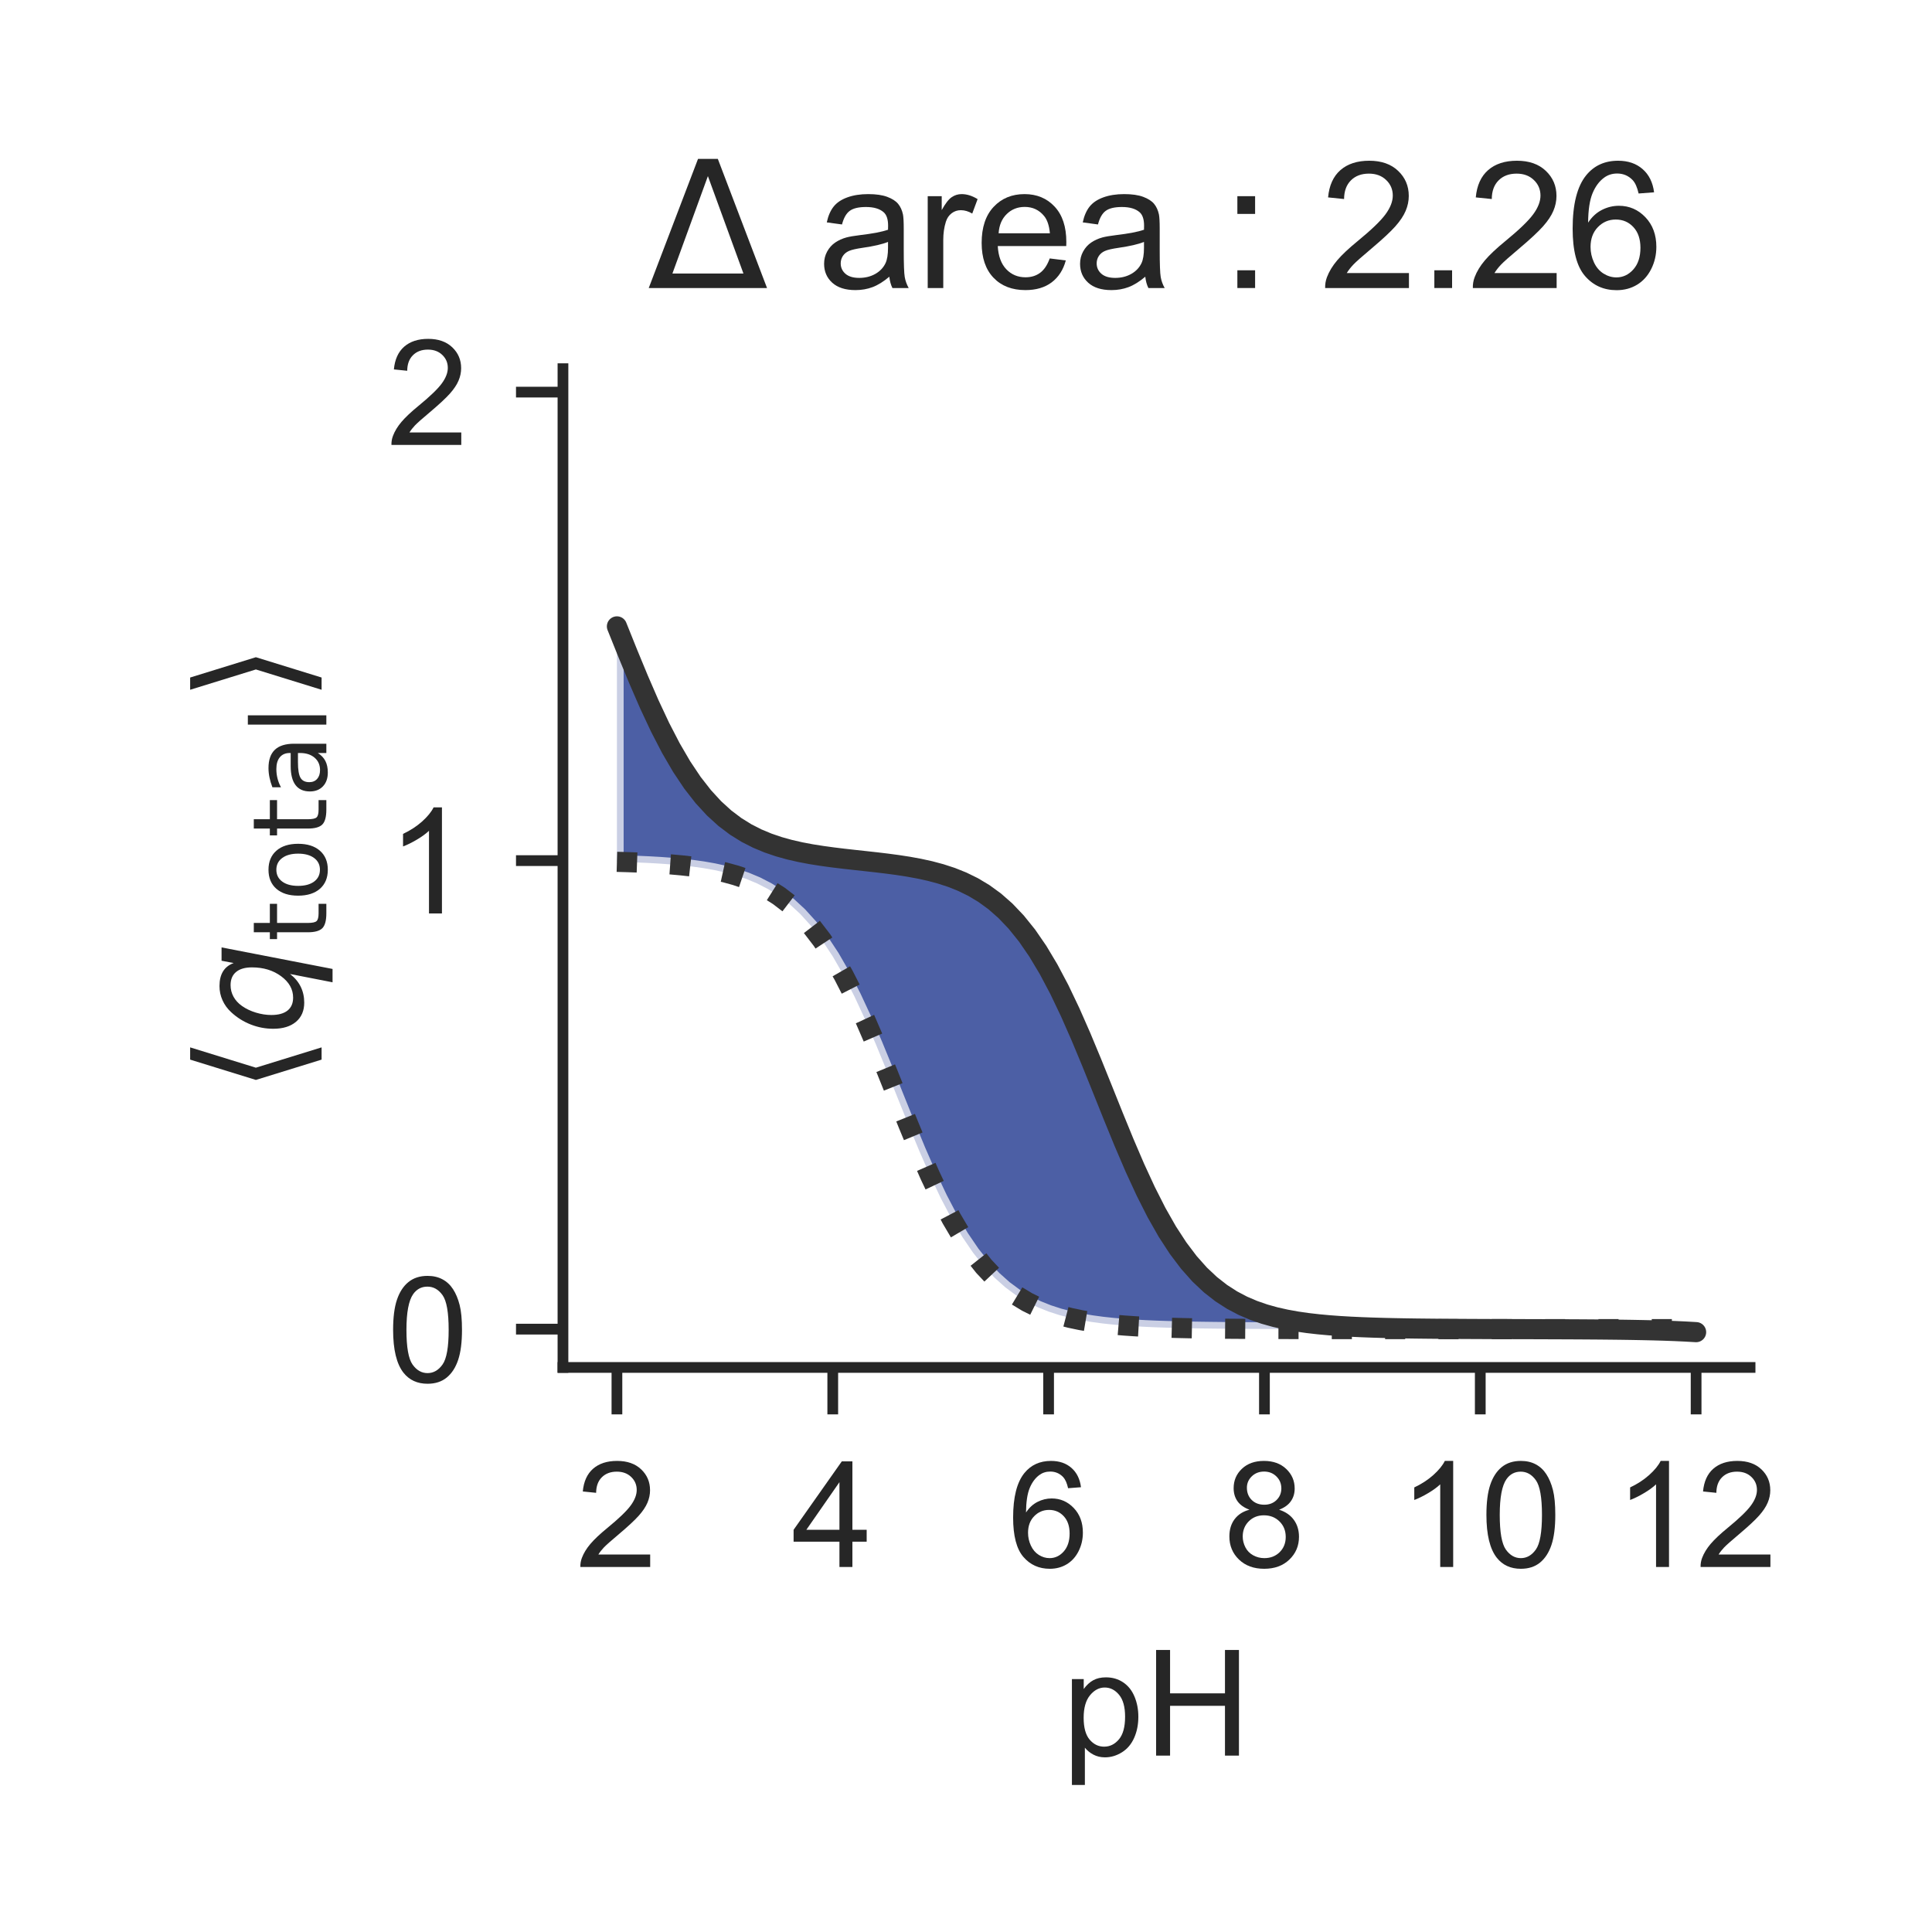 <?xml version="1.0" encoding="utf-8" standalone="no"?>
<!DOCTYPE svg PUBLIC "-//W3C//DTD SVG 1.1//EN"
  "http://www.w3.org/Graphics/SVG/1.1/DTD/svg11.dtd">
<!-- Created with matplotlib (http://matplotlib.org/) -->
<svg height="144pt" version="1.1" viewBox="0 0 144 144" width="144pt" xmlns="http://www.w3.org/2000/svg" xmlns:xlink="http://www.w3.org/1999/xlink">
 <defs>
  <style type="text/css">
*{stroke-linecap:butt;stroke-linejoin:round;}
  </style>
 </defs>
 <g id="figure_1">
  <g id="patch_1">
   <path d="M 0 144 
L 144 144 
L 144 0 
L 0 0 
z
" style="fill:#ffffff;"/>
  </g>
  <g id="axes_1">
   <g id="patch_2">
    <path d="M 41.96 101.92 
L 130.44 101.92 
L 130.44 27.48 
L 41.96 27.48 
z
" style="fill:#ffffff;"/>
   </g>
   <g id="matplotlib.axis_1">
    <g id="xtick_1">
     <g id="line2d_1">
      <defs>
       <path d="M 0 0 
L 0 3.5 
" id="m0d3d428a60" style="stroke:#262626;stroke-width:0.8;"/>
      </defs>
      <g>
       <use style="fill:#262626;stroke:#262626;stroke-width:0.8;" x="45.982" xlink:href="#m0d3d428a60" y="101.92"/>
      </g>
     </g>
     <g id="text_1">
      <!-- 2 -->
      <defs>
       <path d="M 50.344 8.453 
L 50.344 0 
L 3.031 0 
Q 2.938 3.172 4.047 6.109 
Q 5.859 10.938 9.828 15.625 
Q 13.812 20.312 21.344 26.469 
Q 33.016 36.031 37.109 41.625 
Q 41.219 47.219 41.219 52.203 
Q 41.219 57.422 37.469 61 
Q 33.734 64.594 27.734 64.594 
Q 21.391 64.594 17.578 60.781 
Q 13.766 56.984 13.719 50.25 
L 4.688 51.172 
Q 5.609 61.281 11.656 66.578 
Q 17.719 71.875 27.938 71.875 
Q 38.234 71.875 44.234 66.156 
Q 50.25 60.453 50.25 52 
Q 50.25 47.703 48.484 43.547 
Q 46.734 39.406 42.656 34.812 
Q 38.578 30.219 29.109 22.219 
Q 21.188 15.578 18.938 13.203 
Q 16.703 10.844 15.234 8.453 
z
" id="ArialMT-32"/>
      </defs>
      <g style="fill:#262626;" transform="translate(42.923 116.794)scale(0.11 -0.11)">
       <use xlink:href="#ArialMT-32"/>
      </g>
     </g>
    </g>
    <g id="xtick_2">
     <g id="line2d_2">
      <g>
       <use style="fill:#262626;stroke:#262626;stroke-width:0.8;" x="62.069" xlink:href="#m0d3d428a60" y="101.92"/>
      </g>
     </g>
     <g id="text_2">
      <!-- 4 -->
      <defs>
       <path d="M 32.328 0 
L 32.328 17.141 
L 1.266 17.141 
L 1.266 25.203 
L 33.938 71.578 
L 41.109 71.578 
L 41.109 25.203 
L 50.781 25.203 
L 50.781 17.141 
L 41.109 17.141 
L 41.109 0 
z
M 32.328 25.203 
L 32.328 57.469 
L 9.906 25.203 
z
" id="ArialMT-34"/>
      </defs>
      <g style="fill:#262626;" transform="translate(59.011 116.794)scale(0.11 -0.11)">
       <use xlink:href="#ArialMT-34"/>
      </g>
     </g>
    </g>
    <g id="xtick_3">
     <g id="line2d_3">
      <g>
       <use style="fill:#262626;stroke:#262626;stroke-width:0.8;" x="78.156" xlink:href="#m0d3d428a60" y="101.92"/>
      </g>
     </g>
     <g id="text_3">
      <!-- 6 -->
      <defs>
       <path d="M 49.75 54.047 
L 41.016 53.375 
Q 39.844 58.547 37.703 60.891 
Q 34.125 64.656 28.906 64.656 
Q 24.703 64.656 21.531 62.312 
Q 17.391 59.281 14.984 53.469 
Q 12.594 47.656 12.5 36.922 
Q 15.672 41.75 20.266 44.094 
Q 24.859 46.438 29.891 46.438 
Q 38.672 46.438 44.844 39.969 
Q 51.031 33.5 51.031 23.25 
Q 51.031 16.5 48.125 10.719 
Q 45.219 4.938 40.141 1.859 
Q 35.062 -1.219 28.609 -1.219 
Q 17.625 -1.219 10.688 6.859 
Q 3.766 14.938 3.766 33.5 
Q 3.766 54.25 11.422 63.672 
Q 18.109 71.875 29.438 71.875 
Q 37.891 71.875 43.281 67.141 
Q 48.688 62.406 49.75 54.047 
z
M 13.875 23.188 
Q 13.875 18.656 15.797 14.5 
Q 17.719 10.359 21.188 8.172 
Q 24.656 6 28.469 6 
Q 34.031 6 38.031 10.484 
Q 42.047 14.984 42.047 22.703 
Q 42.047 30.125 38.078 34.391 
Q 34.125 38.672 28.125 38.672 
Q 22.172 38.672 18.016 34.391 
Q 13.875 30.125 13.875 23.188 
z
" id="ArialMT-36"/>
      </defs>
      <g style="fill:#262626;" transform="translate(75.098 116.794)scale(0.11 -0.11)">
       <use xlink:href="#ArialMT-36"/>
      </g>
     </g>
    </g>
    <g id="xtick_4">
     <g id="line2d_4">
      <g>
       <use style="fill:#262626;stroke:#262626;stroke-width:0.8;" x="94.244" xlink:href="#m0d3d428a60" y="101.92"/>
      </g>
     </g>
     <g id="text_4">
      <!-- 8 -->
      <defs>
       <path d="M 17.672 38.812 
Q 12.203 40.828 9.562 44.531 
Q 6.938 48.25 6.938 53.422 
Q 6.938 61.234 12.547 66.547 
Q 18.172 71.875 27.484 71.875 
Q 36.859 71.875 42.578 66.422 
Q 48.297 60.984 48.297 53.172 
Q 48.297 48.188 45.672 44.5 
Q 43.062 40.828 37.75 38.812 
Q 44.344 36.672 47.781 31.875 
Q 51.219 27.094 51.219 20.453 
Q 51.219 11.281 44.719 5.031 
Q 38.234 -1.219 27.641 -1.219 
Q 17.047 -1.219 10.547 5.047 
Q 4.047 11.328 4.047 20.703 
Q 4.047 27.688 7.594 32.391 
Q 11.141 37.109 17.672 38.812 
z
M 15.922 53.719 
Q 15.922 48.641 19.188 45.406 
Q 22.469 42.188 27.688 42.188 
Q 32.766 42.188 36.016 45.375 
Q 39.266 48.578 39.266 53.219 
Q 39.266 58.062 35.906 61.359 
Q 32.562 64.656 27.594 64.656 
Q 22.562 64.656 19.234 61.422 
Q 15.922 58.203 15.922 53.719 
z
M 13.094 20.656 
Q 13.094 16.891 14.875 13.375 
Q 16.656 9.859 20.172 7.922 
Q 23.688 6 27.734 6 
Q 34.031 6 38.125 10.047 
Q 42.234 14.109 42.234 20.359 
Q 42.234 26.703 38.016 30.859 
Q 33.797 35.016 27.438 35.016 
Q 21.234 35.016 17.156 30.906 
Q 13.094 26.812 13.094 20.656 
z
" id="ArialMT-38"/>
      </defs>
      <g style="fill:#262626;" transform="translate(91.185 116.794)scale(0.11 -0.11)">
       <use xlink:href="#ArialMT-38"/>
      </g>
     </g>
    </g>
    <g id="xtick_5">
     <g id="line2d_5">
      <g>
       <use style="fill:#262626;stroke:#262626;stroke-width:0.8;" x="110.331" xlink:href="#m0d3d428a60" y="101.92"/>
      </g>
     </g>
     <g id="text_5">
      <!-- 10 -->
      <defs>
       <path d="M 37.25 0 
L 28.469 0 
L 28.469 56 
Q 25.297 52.984 20.141 49.953 
Q 14.984 46.922 10.891 45.406 
L 10.891 53.906 
Q 18.266 57.375 23.781 62.297 
Q 29.297 67.234 31.594 71.875 
L 37.25 71.875 
z
" id="ArialMT-31"/>
       <path d="M 4.156 35.297 
Q 4.156 48 6.766 55.734 
Q 9.375 63.484 14.516 67.672 
Q 19.672 71.875 27.484 71.875 
Q 33.25 71.875 37.594 69.547 
Q 41.938 67.234 44.766 62.859 
Q 47.609 58.5 49.219 52.219 
Q 50.828 45.953 50.828 35.297 
Q 50.828 22.703 48.234 14.969 
Q 45.656 7.234 40.5 3 
Q 35.359 -1.219 27.484 -1.219 
Q 17.141 -1.219 11.234 6.203 
Q 4.156 15.141 4.156 35.297 
z
M 13.188 35.297 
Q 13.188 17.672 17.312 11.828 
Q 21.438 6 27.484 6 
Q 33.547 6 37.672 11.859 
Q 41.797 17.719 41.797 35.297 
Q 41.797 52.984 37.672 58.781 
Q 33.547 64.594 27.391 64.594 
Q 21.344 64.594 17.719 59.469 
Q 13.188 52.938 13.188 35.297 
z
" id="ArialMT-30"/>
      </defs>
      <g style="fill:#262626;" transform="translate(104.214 116.794)scale(0.11 -0.11)">
       <use xlink:href="#ArialMT-31"/>
       <use x="55.615" xlink:href="#ArialMT-30"/>
      </g>
     </g>
    </g>
    <g id="xtick_6">
     <g id="line2d_6">
      <g>
       <use style="fill:#262626;stroke:#262626;stroke-width:0.8;" x="126.418" xlink:href="#m0d3d428a60" y="101.92"/>
      </g>
     </g>
     <g id="text_6">
      <!-- 12 -->
      <g style="fill:#262626;" transform="translate(120.301 116.794)scale(0.11 -0.11)">
       <use xlink:href="#ArialMT-31"/>
       <use x="55.615" xlink:href="#ArialMT-32"/>
      </g>
     </g>
    </g>
    <g id="text_7">
     <!-- pH -->
     <defs>
      <path d="M 6.594 -19.875 
L 6.594 51.859 
L 14.594 51.859 
L 14.594 45.125 
Q 17.438 49.078 21 51.047 
Q 24.562 53.031 29.641 53.031 
Q 36.281 53.031 41.359 49.609 
Q 46.438 46.188 49.016 39.953 
Q 51.609 33.734 51.609 26.312 
Q 51.609 18.359 48.75 11.984 
Q 45.906 5.609 40.453 2.219 
Q 35.016 -1.172 29 -1.172 
Q 24.609 -1.172 21.109 0.688 
Q 17.625 2.547 15.375 5.375 
L 15.375 -19.875 
z
M 14.547 25.641 
Q 14.547 15.625 18.594 10.844 
Q 22.656 6.062 28.422 6.062 
Q 34.281 6.062 38.453 11.016 
Q 42.625 15.969 42.625 26.375 
Q 42.625 36.281 38.547 41.203 
Q 34.469 46.141 28.812 46.141 
Q 23.188 46.141 18.859 40.891 
Q 14.547 35.641 14.547 25.641 
z
" id="ArialMT-70"/>
      <path d="M 8.016 0 
L 8.016 71.578 
L 17.484 71.578 
L 17.484 42.188 
L 54.688 42.188 
L 54.688 71.578 
L 64.156 71.578 
L 64.156 0 
L 54.688 0 
L 54.688 33.734 
L 17.484 33.734 
L 17.484 0 
z
" id="ArialMT-48"/>
     </defs>
     <g style="fill:#262626;" transform="translate(79.169 130.853)scale(0.11 -0.11)">
      <use xlink:href="#ArialMT-70"/>
      <use x="55.615" xlink:href="#ArialMT-48"/>
     </g>
    </g>
   </g>
   <g id="matplotlib.axis_2">
    <g id="ytick_1">
     <g id="line2d_7">
      <defs>
       <path d="M 0 0 
L -3.5 0 
" id="mf9d13f5760" style="stroke:#262626;stroke-width:0.8;"/>
      </defs>
      <g>
       <use style="fill:#262626;stroke:#262626;stroke-width:0.8;" x="41.96" xlink:href="#mf9d13f5760" y="99.066"/>
      </g>
     </g>
     <g id="text_8">
      <!-- 0 -->
      <g style="fill:#262626;" transform="translate(28.843 103.003)scale(0.11 -0.11)">
       <use xlink:href="#ArialMT-30"/>
      </g>
     </g>
    </g>
    <g id="ytick_2">
     <g id="line2d_8">
      <g>
       <use style="fill:#262626;stroke:#262626;stroke-width:0.8;" x="41.96" xlink:href="#mf9d13f5760" y="64.146"/>
      </g>
     </g>
     <g id="text_9">
      <!-- 1 -->
      <g style="fill:#262626;" transform="translate(28.843 68.083)scale(0.11 -0.11)">
       <use xlink:href="#ArialMT-31"/>
      </g>
     </g>
    </g>
    <g id="ytick_3">
     <g id="line2d_9">
      <g>
       <use style="fill:#262626;stroke:#262626;stroke-width:0.8;" x="41.96" xlink:href="#mf9d13f5760" y="29.226"/>
      </g>
     </g>
     <g id="text_10">
      <!-- 2 -->
      <g style="fill:#262626;" transform="translate(28.843 33.163)scale(0.11 -0.11)">
       <use xlink:href="#ArialMT-32"/>
      </g>
     </g>
    </g>
    <g id="text_11">
     <!-- $\langle q_\mathsf{total} \rangle$ -->
     <defs>
      <path d="M 8.938 31.344 
L 22.703 75.875 
L 31 75.875 
L 17.234 31.344 
L 31 -13.188 
L 22.703 -13.188 
z
" id="DejaVuSans-27e8"/>
      <path d="M 41.703 8.203 
Q 38.094 3.469 33.172 1.016 
Q 28.266 -1.422 22.312 -1.422 
Q 14.016 -1.422 9.297 4.172 
Q 4.594 9.766 4.594 19.578 
Q 4.594 27.484 7.5 34.859 
Q 10.406 42.234 15.828 48.094 
Q 19.344 51.906 23.906 53.953 
Q 28.469 56 33.5 56 
Q 39.547 56 43.453 53.609 
Q 47.359 51.219 49.125 46.391 
L 50.688 54.594 
L 59.719 54.594 
L 45.125 -20.609 
L 36.078 -20.609 
z
M 13.922 20.906 
Q 13.922 13.672 16.938 9.891 
Q 19.969 6.109 25.688 6.109 
Q 34.188 6.109 40.188 14.234 
Q 46.188 22.359 46.188 33.984 
Q 46.188 41.016 43.078 44.75 
Q 39.984 48.484 34.188 48.484 
Q 29.938 48.484 26.312 46.5 
Q 22.703 44.531 20.016 40.719 
Q 17.188 36.719 15.547 31.344 
Q 13.922 25.984 13.922 20.906 
z
" id="DejaVuSans-Oblique-71"/>
      <path d="M 18.312 70.219 
L 18.312 54.688 
L 36.812 54.688 
L 36.812 47.703 
L 18.312 47.703 
L 18.312 18.016 
Q 18.312 11.328 20.141 9.422 
Q 21.969 7.516 27.594 7.516 
L 36.812 7.516 
L 36.812 0 
L 27.594 0 
Q 17.188 0 13.234 3.875 
Q 9.281 7.766 9.281 18.016 
L 9.281 47.703 
L 2.688 47.703 
L 2.688 54.688 
L 9.281 54.688 
L 9.281 70.219 
z
" id="DejaVuSans-74"/>
      <path d="M 30.609 48.391 
Q 23.391 48.391 19.188 42.75 
Q 14.984 37.109 14.984 27.297 
Q 14.984 17.484 19.156 11.844 
Q 23.344 6.203 30.609 6.203 
Q 37.797 6.203 41.984 11.859 
Q 46.188 17.531 46.188 27.297 
Q 46.188 37.016 41.984 42.703 
Q 37.797 48.391 30.609 48.391 
z
M 30.609 56 
Q 42.328 56 49.016 48.375 
Q 55.719 40.766 55.719 27.297 
Q 55.719 13.875 49.016 6.219 
Q 42.328 -1.422 30.609 -1.422 
Q 18.844 -1.422 12.172 6.219 
Q 5.516 13.875 5.516 27.297 
Q 5.516 40.766 12.172 48.375 
Q 18.844 56 30.609 56 
z
" id="DejaVuSans-6f"/>
      <path d="M 34.281 27.484 
Q 23.391 27.484 19.188 25 
Q 14.984 22.516 14.984 16.5 
Q 14.984 11.719 18.141 8.906 
Q 21.297 6.109 26.703 6.109 
Q 34.188 6.109 38.703 11.406 
Q 43.219 16.703 43.219 25.484 
L 43.219 27.484 
z
M 52.203 31.203 
L 52.203 0 
L 43.219 0 
L 43.219 8.297 
Q 40.141 3.328 35.547 0.953 
Q 30.953 -1.422 24.312 -1.422 
Q 15.922 -1.422 10.953 3.297 
Q 6 8.016 6 15.922 
Q 6 25.141 12.172 29.828 
Q 18.359 34.516 30.609 34.516 
L 43.219 34.516 
L 43.219 35.406 
Q 43.219 41.609 39.141 45 
Q 35.062 48.391 27.688 48.391 
Q 23 48.391 18.547 47.266 
Q 14.109 46.141 10.016 43.891 
L 10.016 52.203 
Q 14.938 54.109 19.578 55.047 
Q 24.219 56 28.609 56 
Q 40.484 56 46.344 49.844 
Q 52.203 43.703 52.203 31.203 
z
" id="DejaVuSans-61"/>
      <path d="M 9.422 75.984 
L 18.406 75.984 
L 18.406 0 
L 9.422 0 
z
" id="DejaVuSans-6c"/>
      <path d="M 30.078 31.344 
L 16.312 -13.188 
L 8.016 -13.188 
L 21.781 31.344 
L 8.016 75.875 
L 16.312 75.875 
z
" id="DejaVuSans-27e9"/>
     </defs>
     <g style="fill:#262626;" transform="translate(22.533 81.475)rotate(-90)scale(0.11 -0.11)">
      <use transform="translate(0 0.125)" xlink:href="#DejaVuSans-27e8"/>
      <use transform="translate(39.014 0.125)" xlink:href="#DejaVuSans-Oblique-71"/>
      <use transform="translate(102.49 -16.281)scale(0.7)" xlink:href="#DejaVuSans-74"/>
      <use transform="translate(129.937 -16.281)scale(0.7)" xlink:href="#DejaVuSans-6f"/>
      <use transform="translate(172.764 -16.281)scale(0.7)" xlink:href="#DejaVuSans-74"/>
      <use transform="translate(200.21 -16.281)scale(0.7)" xlink:href="#DejaVuSans-61"/>
      <use transform="translate(243.105 -16.281)scale(0.7)" xlink:href="#DejaVuSans-6c"/>
      <use transform="translate(265.288 0.125)" xlink:href="#DejaVuSans-27e9"/>
     </g>
    </g>
   </g>
   <g id="PolyCollection_1">
    <defs>
     <path d="M 45.982 -79.764 
L 45.982 -79.764 
L 46.786 -79.741 
L 47.591 -79.712 
L 48.395 -79.676 
L 49.199 -79.63 
L 50.004 -79.572 
L 50.808 -79.5 
L 51.612 -79.41 
L 52.417 -79.297 
L 53.221 -79.155 
L 54.025 -78.979 
L 54.83 -78.759 
L 55.634 -78.487 
L 56.439 -78.15 
L 57.243 -77.736 
L 58.047 -77.229 
L 58.852 -76.612 
L 59.656 -75.869 
L 60.46 -74.981 
L 61.265 -73.933 
L 62.069 -72.714 
L 62.873 -71.317 
L 63.678 -69.746 
L 64.482 -68.016 
L 65.287 -66.154 
L 66.091 -64.197 
L 66.895 -62.193 
L 67.7 -60.195 
L 68.504 -58.253 
L 69.308 -56.414 
L 70.113 -54.714 
L 70.917 -53.178 
L 71.721 -51.816 
L 72.526 -50.632 
L 73.33 -49.617 
L 74.135 -48.76 
L 74.939 -48.043 
L 75.743 -47.449 
L 76.548 -46.962 
L 77.352 -46.564 
L 78.156 -46.242 
L 78.961 -45.981 
L 79.765 -45.771 
L 80.569 -45.602 
L 81.374 -45.467 
L 82.178 -45.358 
L 82.983 -45.272 
L 83.787 -45.203 
L 84.591 -45.148 
L 85.396 -45.104 
L 86.2 -45.069 
L 87.004 -45.042 
L 87.809 -45.02 
L 88.613 -45.002 
L 89.417 -44.988 
L 90.222 -44.977 
L 91.026 -44.968 
L 91.831 -44.961 
L 92.635 -44.956 
L 93.439 -44.951 
L 94.244 -44.948 
L 95.048 -44.945 
L 95.852 -44.943 
L 96.657 -44.941 
L 97.461 -44.939 
L 98.265 -44.938 
L 99.07 -44.937 
L 99.874 -44.937 
L 100.679 -44.936 
L 101.483 -44.936 
L 102.287 -44.935 
L 103.092 -44.935 
L 103.896 -44.935 
L 104.7 -44.935 
L 105.505 -44.935 
L 106.309 -44.934 
L 107.113 -44.934 
L 107.918 -44.934 
L 108.722 -44.934 
L 109.527 -44.934 
L 110.331 -44.934 
L 111.135 -44.934 
L 111.94 -44.934 
L 112.744 -44.934 
L 113.548 -44.934 
L 114.353 -44.934 
L 115.157 -44.934 
L 115.961 -44.934 
L 116.766 -44.934 
L 117.57 -44.934 
L 118.375 -44.934 
L 119.179 -44.934 
L 119.983 -44.934 
L 120.788 -44.934 
L 121.592 -44.934 
L 122.396 -44.934 
L 123.201 -44.934 
L 124.005 -44.934 
L 124.809 -44.934 
L 125.614 -44.934 
L 126.418 -44.934 
L 126.418 -44.934 
L 126.418 -44.71 
L 125.614 -44.756 
L 124.809 -44.793 
L 124.005 -44.822 
L 123.201 -44.845 
L 122.396 -44.863 
L 121.592 -44.878 
L 120.788 -44.89 
L 119.983 -44.899 
L 119.179 -44.907 
L 118.375 -44.913 
L 117.57 -44.918 
L 116.766 -44.922 
L 115.961 -44.925 
L 115.157 -44.928 
L 114.353 -44.931 
L 113.548 -44.933 
L 112.744 -44.935 
L 111.94 -44.938 
L 111.135 -44.94 
L 110.331 -44.943 
L 109.527 -44.947 
L 108.722 -44.951 
L 107.918 -44.956 
L 107.113 -44.962 
L 106.309 -44.97 
L 105.505 -44.979 
L 104.7 -44.991 
L 103.896 -45.006 
L 103.092 -45.025 
L 102.287 -45.049 
L 101.483 -45.079 
L 100.679 -45.116 
L 99.874 -45.163 
L 99.07 -45.222 
L 98.265 -45.296 
L 97.461 -45.388 
L 96.657 -45.504 
L 95.852 -45.649 
L 95.048 -45.829 
L 94.244 -46.053 
L 93.439 -46.332 
L 92.635 -46.675 
L 91.831 -47.098 
L 91.026 -47.616 
L 90.222 -48.244 
L 89.417 -49.001 
L 88.613 -49.905 
L 87.809 -50.969 
L 87.004 -52.206 
L 86.2 -53.621 
L 85.396 -55.209 
L 84.591 -56.953 
L 83.787 -58.827 
L 82.983 -60.791 
L 82.178 -62.797 
L 81.374 -64.792 
L 80.569 -66.726 
L 79.765 -68.553 
L 78.961 -70.238 
L 78.156 -71.758 
L 77.352 -73.102 
L 76.548 -74.271 
L 75.743 -75.27 
L 74.939 -76.115 
L 74.135 -76.821 
L 73.33 -77.406 
L 72.526 -77.887 
L 71.721 -78.281 
L 70.917 -78.603 
L 70.113 -78.865 
L 69.308 -79.08 
L 68.504 -79.256 
L 67.7 -79.403 
L 66.895 -79.527 
L 66.091 -79.634 
L 65.287 -79.73 
L 64.482 -79.819 
L 63.678 -79.907 
L 62.873 -79.997 
L 62.069 -80.095 
L 61.265 -80.205 
L 60.46 -80.332 
L 59.656 -80.484 
L 58.852 -80.668 
L 58.047 -80.891 
L 57.243 -81.165 
L 56.439 -81.5 
L 55.634 -81.91 
L 54.83 -82.41 
L 54.025 -83.018 
L 53.221 -83.75 
L 52.417 -84.625 
L 51.612 -85.657 
L 50.808 -86.86 
L 50.004 -88.24 
L 49.199 -89.795 
L 48.395 -91.51 
L 47.591 -93.362 
L 46.786 -95.311 
L 45.982 -97.313 
z
" id="m08975f5169" style="stroke:#ffffff;stroke-opacity:0.7;"/>
    </defs>
    <g clip-path="url(#p473d338a4a)">
     <use style="fill:#001c7f;fill-opacity:0.7;stroke:#ffffff;stroke-opacity:0.7;" x="0" xlink:href="#m08975f5169" y="144"/>
    </g>
   </g>
   <g id="line2d_10">
    <path clip-path="url(#p473d338a4a)" d="M 45.982 64.236 
L 46.786 64.259 
L 47.591 64.288 
L 48.395 64.324 
L 49.199 64.37 
L 50.004 64.428 
L 50.808 64.5 
L 51.612 64.59 
L 52.417 64.703 
L 53.221 64.845 
L 54.025 65.021 
L 54.83 65.241 
L 55.634 65.513 
L 56.439 65.85 
L 57.243 66.264 
L 58.047 66.771 
L 58.852 67.388 
L 59.656 68.131 
L 60.46 69.019 
L 61.265 70.067 
L 62.069 71.286 
L 62.873 72.683 
L 63.678 74.254 
L 64.482 75.984 
L 65.287 77.846 
L 66.091 79.803 
L 66.895 81.807 
L 67.7 83.805 
L 68.504 85.747 
L 69.308 87.586 
L 70.113 89.286 
L 70.917 90.822 
L 71.721 92.184 
L 72.526 93.368 
L 73.33 94.383 
L 74.135 95.24 
L 74.939 95.957 
L 75.743 96.551 
L 76.548 97.038 
L 77.352 97.436 
L 78.156 97.758 
L 78.961 98.019 
L 79.765 98.229 
L 80.569 98.398 
L 81.374 98.533 
L 82.178 98.642 
L 82.983 98.728 
L 83.787 98.797 
L 84.591 98.852 
L 85.396 98.896 
L 86.2 98.931 
L 87.004 98.958 
L 87.809 98.98 
L 88.613 98.998 
L 89.417 99.012 
L 90.222 99.023 
L 91.026 99.032 
L 91.831 99.039 
L 92.635 99.044 
L 93.439 99.049 
L 94.244 99.052 
L 95.048 99.055 
L 95.852 99.057 
L 96.657 99.059 
L 97.461 99.061 
L 98.265 99.062 
L 99.07 99.063 
L 99.874 99.063 
L 100.679 99.064 
L 101.483 99.064 
L 102.287 99.065 
L 103.092 99.065 
L 103.896 99.065 
L 104.7 99.065 
L 105.505 99.065 
L 106.309 99.066 
L 107.113 99.066 
L 107.918 99.066 
L 108.722 99.066 
L 109.527 99.066 
L 110.331 99.066 
L 111.135 99.066 
L 111.94 99.066 
L 112.744 99.066 
L 113.548 99.066 
L 114.353 99.066 
L 115.157 99.066 
L 115.961 99.066 
L 116.766 99.066 
L 117.57 99.066 
L 118.375 99.066 
L 119.179 99.066 
L 119.983 99.066 
L 120.788 99.066 
L 121.592 99.066 
L 122.396 99.066 
L 123.201 99.066 
L 124.005 99.066 
L 124.809 99.066 
L 125.614 99.066 
L 126.418 99.066 
" style="fill:none;stroke:#333333;stroke-dasharray:1.5,2.475;stroke-dashoffset:0;stroke-width:1.5;"/>
   </g>
   <g id="line2d_11">
    <path clip-path="url(#p473d338a4a)" d="M 45.982 46.687 
L 46.786 48.689 
L 47.591 50.638 
L 48.395 52.49 
L 49.199 54.205 
L 50.004 55.76 
L 50.808 57.14 
L 51.612 58.343 
L 52.417 59.375 
L 53.221 60.25 
L 54.025 60.982 
L 54.83 61.59 
L 55.634 62.09 
L 56.439 62.5 
L 57.243 62.835 
L 58.047 63.109 
L 58.852 63.332 
L 59.656 63.516 
L 60.46 63.668 
L 61.265 63.795 
L 62.069 63.905 
L 62.873 64.003 
L 63.678 64.093 
L 64.482 64.181 
L 65.287 64.27 
L 66.091 64.366 
L 66.895 64.473 
L 67.7 64.597 
L 68.504 64.744 
L 69.308 64.92 
L 70.113 65.135 
L 70.917 65.397 
L 71.721 65.719 
L 72.526 66.113 
L 73.33 66.594 
L 74.135 67.179 
L 74.939 67.885 
L 75.743 68.73 
L 76.548 69.729 
L 77.352 70.898 
L 78.156 72.242 
L 78.961 73.762 
L 79.765 75.447 
L 80.569 77.274 
L 81.374 79.208 
L 82.178 81.203 
L 82.983 83.209 
L 83.787 85.173 
L 84.591 87.047 
L 85.396 88.791 
L 86.2 90.379 
L 87.004 91.794 
L 87.809 93.031 
L 88.613 94.095 
L 89.417 94.999 
L 90.222 95.756 
L 91.026 96.384 
L 91.831 96.902 
L 92.635 97.325 
L 93.439 97.668 
L 94.244 97.947 
L 95.048 98.171 
L 95.852 98.351 
L 96.657 98.496 
L 97.461 98.612 
L 98.265 98.704 
L 99.07 98.778 
L 99.874 98.837 
L 100.679 98.884 
L 101.483 98.921 
L 102.287 98.951 
L 103.092 98.975 
L 103.896 98.994 
L 104.7 99.009 
L 105.505 99.021 
L 106.309 99.03 
L 107.113 99.038 
L 107.918 99.044 
L 108.722 99.049 
L 109.527 99.053 
L 110.331 99.057 
L 111.135 99.06 
L 111.94 99.062 
L 112.744 99.065 
L 113.548 99.067 
L 114.353 99.069 
L 115.157 99.072 
L 115.961 99.075 
L 116.766 99.078 
L 117.57 99.082 
L 118.375 99.087 
L 119.179 99.093 
L 119.983 99.101 
L 120.788 99.11 
L 121.592 99.122 
L 122.396 99.137 
L 123.201 99.155 
L 124.005 99.178 
L 124.809 99.207 
L 125.614 99.244 
L 126.418 99.29 
" style="fill:none;stroke:#333333;stroke-linecap:round;stroke-width:1.5;"/>
   </g>
   <g id="patch_3">
    <path d="M 41.96 101.92 
L 41.96 27.48 
" style="fill:none;stroke:#262626;stroke-linecap:square;stroke-linejoin:miter;stroke-width:0.8;"/>
   </g>
   <g id="patch_4">
    <path d="M 41.96 101.92 
L 130.44 101.92 
" style="fill:none;stroke:#262626;stroke-linecap:square;stroke-linejoin:miter;stroke-width:0.8;"/>
   </g>
   <g id="text_12">
    <!-- $\Delta$ area : 2.26 -->
    <defs>
     <path d="M 34.188 63.188 
L 14.156 8.203 
L 54.25 8.203 
z
M 0.781 0 
L 28.609 72.906 
L 39.797 72.906 
L 67.578 0 
z
" id="DejaVuSans-394"/>
     <path id="ArialMT-20"/>
     <path d="M 40.438 6.391 
Q 35.547 2.25 31.031 0.531 
Q 26.516 -1.172 21.344 -1.172 
Q 12.797 -1.172 8.203 3 
Q 3.609 7.172 3.609 13.672 
Q 3.609 17.484 5.344 20.625 
Q 7.078 23.781 9.891 25.688 
Q 12.703 27.594 16.219 28.562 
Q 18.797 29.25 24.031 29.891 
Q 34.672 31.156 39.703 32.906 
Q 39.75 34.719 39.75 35.203 
Q 39.75 40.578 37.25 42.781 
Q 33.891 45.75 27.25 45.75 
Q 21.047 45.75 18.094 43.578 
Q 15.141 41.406 13.719 35.891 
L 5.125 37.062 
Q 6.297 42.578 8.984 45.969 
Q 11.672 49.359 16.75 51.188 
Q 21.828 53.031 28.516 53.031 
Q 35.156 53.031 39.297 51.469 
Q 43.453 49.906 45.406 47.531 
Q 47.359 45.172 48.141 41.547 
Q 48.578 39.312 48.578 33.453 
L 48.578 21.734 
Q 48.578 9.469 49.141 6.219 
Q 49.703 2.984 51.375 0 
L 42.188 0 
Q 40.828 2.734 40.438 6.391 
z
M 39.703 26.031 
Q 34.906 24.078 25.344 22.703 
Q 19.922 21.922 17.672 20.938 
Q 15.438 19.969 14.203 18.094 
Q 12.984 16.219 12.984 13.922 
Q 12.984 10.406 15.641 8.062 
Q 18.312 5.719 23.438 5.719 
Q 28.516 5.719 32.469 7.938 
Q 36.422 10.156 38.281 14.016 
Q 39.703 17 39.703 22.797 
z
" id="ArialMT-61"/>
     <path d="M 6.5 0 
L 6.5 51.859 
L 14.406 51.859 
L 14.406 44 
Q 17.438 49.516 20 51.266 
Q 22.562 53.031 25.641 53.031 
Q 30.078 53.031 34.672 50.203 
L 31.641 42.047 
Q 28.422 43.953 25.203 43.953 
Q 22.312 43.953 20.016 42.219 
Q 17.719 40.484 16.75 37.406 
Q 15.281 32.719 15.281 27.156 
L 15.281 0 
z
" id="ArialMT-72"/>
     <path d="M 42.094 16.703 
L 51.172 15.578 
Q 49.031 7.625 43.219 3.219 
Q 37.406 -1.172 28.375 -1.172 
Q 17 -1.172 10.328 5.828 
Q 3.656 12.844 3.656 25.484 
Q 3.656 38.578 10.391 45.797 
Q 17.141 53.031 27.875 53.031 
Q 38.281 53.031 44.875 45.953 
Q 51.469 38.875 51.469 26.031 
Q 51.469 25.25 51.422 23.688 
L 12.75 23.688 
Q 13.234 15.141 17.578 10.594 
Q 21.922 6.062 28.422 6.062 
Q 33.25 6.062 36.672 8.594 
Q 40.094 11.141 42.094 16.703 
z
M 13.234 30.906 
L 42.188 30.906 
Q 41.609 37.453 38.875 40.719 
Q 34.672 45.797 27.984 45.797 
Q 21.922 45.797 17.797 41.75 
Q 13.672 37.703 13.234 30.906 
z
" id="ArialMT-65"/>
     <path d="M 9.031 41.844 
L 9.031 51.859 
L 19.047 51.859 
L 19.047 41.844 
z
M 9.031 0 
L 9.031 10.016 
L 19.047 10.016 
L 19.047 0 
z
" id="ArialMT-3a"/>
     <path d="M 9.078 0 
L 9.078 10.016 
L 19.094 10.016 
L 19.094 0 
z
" id="ArialMT-2e"/>
    </defs>
    <g style="fill:#262626;" transform="translate(48.25 21.48)scale(0.132 -0.132)">
     <use transform="translate(0 0.094)" xlink:href="#DejaVuSans-394"/>
     <use transform="translate(68.408 0.094)" xlink:href="#ArialMT-20"/>
     <use transform="translate(96.191 0.094)" xlink:href="#ArialMT-61"/>
     <use transform="translate(151.807 0.094)" xlink:href="#ArialMT-72"/>
     <use transform="translate(185.107 0.094)" xlink:href="#ArialMT-65"/>
     <use transform="translate(240.723 0.094)" xlink:href="#ArialMT-61"/>
     <use transform="translate(296.338 0.094)" xlink:href="#ArialMT-20"/>
     <use transform="translate(324.121 0.094)" xlink:href="#ArialMT-3a"/>
     <use transform="translate(351.904 0.094)" xlink:href="#ArialMT-20"/>
     <use transform="translate(379.688 0.094)" xlink:href="#ArialMT-32"/>
     <use transform="translate(435.303 0.094)" xlink:href="#ArialMT-2e"/>
     <use transform="translate(463.086 0.094)" xlink:href="#ArialMT-32"/>
     <use transform="translate(518.701 0.094)" xlink:href="#ArialMT-36"/>
    </g>
   </g>
  </g>
 </g>
 <defs>
  <clipPath id="p473d338a4a">
   <rect height="74.44" width="88.48" x="41.96" y="27.48"/>
  </clipPath>
 </defs>
</svg>
